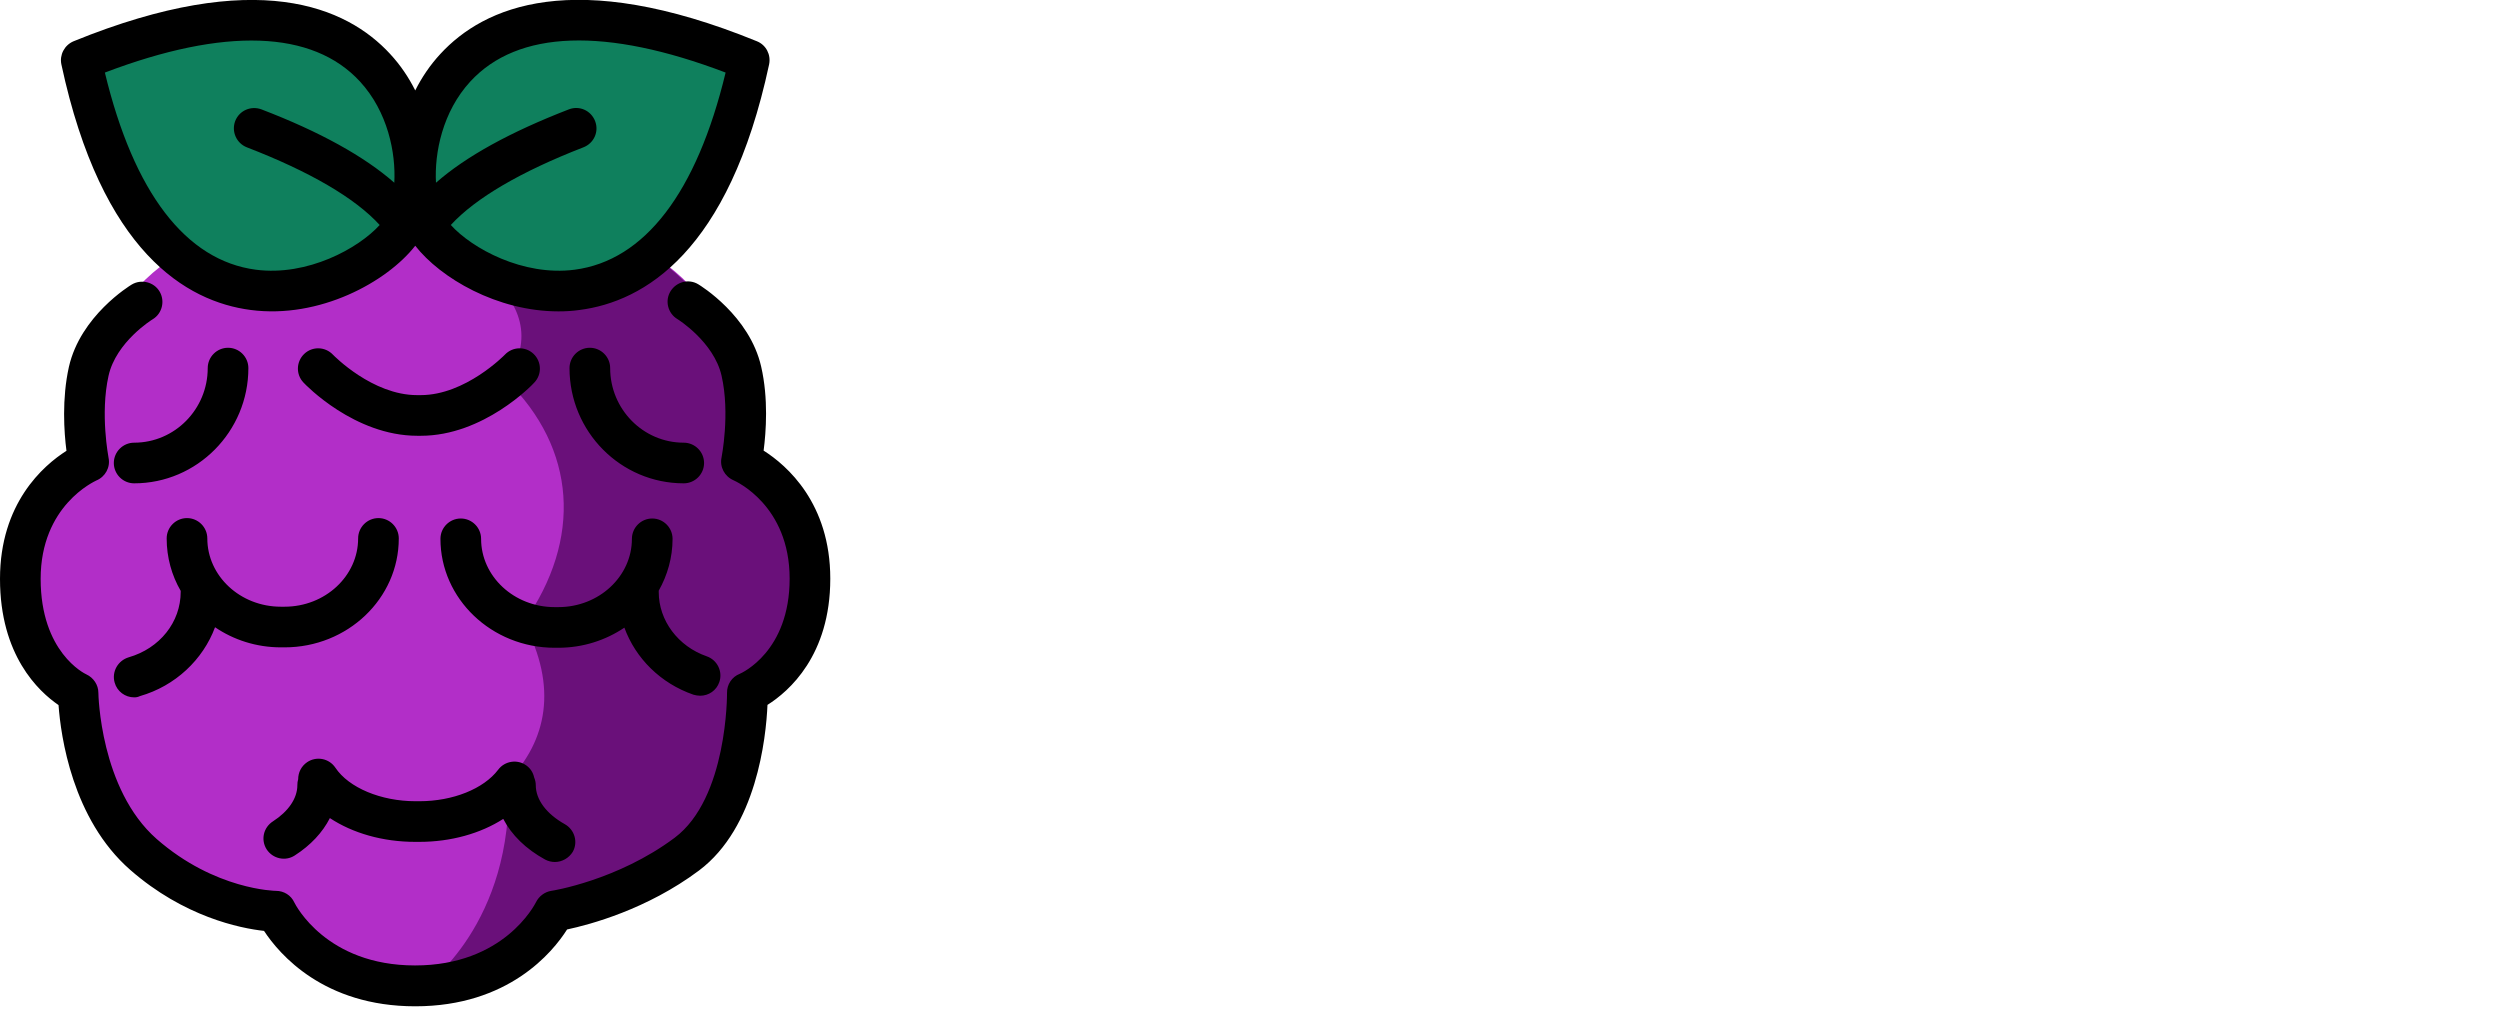 <svg viewBox="0 0 123 50" fill="none" xmlns="http://www.w3.org/2000/svg">
<style type="text/css">
.logo-text {
  display: none;
}

</style>

<path class="logo-body" d="M39.86 28.48C39.86 24.35 36.85 22.88 36.52 22.73C36.53 22.63 36.53 22.53 36.53 22.44C36.64 21.78 36.87 19.97 36.48 18.27C36.32 17.55 35.96 16.94 35.56 16.43C33.28 11.53 27.36 9.99 20.4 9.99C13.38 9.99 7.42 11.56 5.18 16.56C4.82 17.05 4.51 17.61 4.36 18.27C4.04 19.69 4.15 21.18 4.25 22.03C4.26 22.27 4.27 22.51 4.29 22.75C3.84 22.96 1 24.46 1 28.48C1 32.85 3.84 34.09 3.84 34.09C3.84 34.09 3.87 39.25 7.06 42.04C10.24 44.82 13.58 44.84 13.58 44.84C13.58 44.84 15.32 48.51 20.43 48.51C25.54 48.51 27.28 44.84 27.28 44.84C27.28 44.84 30.74 44.33 33.8 42.04C36.86 39.75 36.78 34.09 36.78 34.09C36.78 34.09 39.86 32.86 39.86 28.48Z" fill="#B22EC8"/>
<path class="logo-leafs" d="M20.9 10.98C22.38 13.9 33.31 19.56 36.86 2.96C20.85 -3.56 19.41 8.06 20.9 10.98Z" fill="#0F805D"/>
<path class="logo-leafs" d="M4 2.96C7.56 19.57 18.48 13.91 19.96 10.98C21.44 8.06 20.01 -3.56 4 2.96Z" fill="#0F805D"/>
<path class="logo-shadow" d="M20.92 48.5C20.92 48.5 25.29 45.44 25.01 38.41C26.89 36.45 27.47 33.82 25.77 30.63C28.66 26.52 28.36 22.07 24.9 18.69C26.32 16.64 25.58 14.86 23.97 13.52C23.97 13.52 28.6 15.79 32.14 12.54C32.14 12.54 39.59 17.9 36.48 22.71C36.48 22.71 44.71 28.27 36.77 34.09C36.77 34.09 37.93 42.95 27.47 44.8C27.48 44.8 24.72 47.92 20.92 48.5Z" fill="#6A107A"/>
<path class="logo-stroke" d="M20.43 49.51C15.92 49.51 13.74 46.94 12.99 45.8C11.81 45.67 9.05 45.11 6.41 42.8C3.55 40.3 2.99 36.2 2.88 34.69C1.89 34.01 0 32.24 0 28.48C0 24.77 2.12 22.91 3.27 22.18C3.15 21.26 3.04 19.62 3.39 18.05C3.96 15.54 6.38 14.06 6.48 14C6.95 13.72 7.57 13.87 7.85 14.34C8.13 14.81 7.98 15.43 7.51 15.71C7.49 15.72 5.71 16.82 5.34 18.49C4.92 20.37 5.34 22.49 5.34 22.52C5.44 22.99 5.18 23.46 4.74 23.64C4.65 23.69 2 24.87 2 28.48C2 32.09 4.16 33.14 4.25 33.18C4.6 33.34 4.84 33.7 4.84 34.08C4.84 34.13 4.92 38.83 7.71 41.28C10.58 43.79 13.55 43.83 13.58 43.83C13.97 43.83 14.32 44.05 14.48 44.4C14.54 44.52 16.05 47.5 20.42 47.5C24.79 47.5 26.3 44.52 26.37 44.39C26.51 44.1 26.8 43.88 27.12 43.83C27.15 43.83 30.38 43.32 33.19 41.22C35.8 39.27 35.77 34.14 35.77 34.09C35.76 33.68 36.01 33.3 36.4 33.15C36.49 33.11 38.85 32.06 38.85 28.47C38.85 24.86 36.2 23.68 36.09 23.63C35.65 23.44 35.4 22.97 35.5 22.51C35.5 22.49 35.93 20.36 35.5 18.48C35.12 16.82 33.35 15.71 33.33 15.7C32.86 15.42 32.7 14.8 32.99 14.33C33.28 13.86 33.89 13.7 34.36 13.99C34.46 14.05 36.88 15.53 37.45 18.04C37.81 19.61 37.69 21.25 37.57 22.17C38.72 22.9 40.85 24.76 40.85 28.47C40.85 32.25 38.81 34.02 37.76 34.68C37.69 36.31 37.22 40.71 34.39 42.83C31.82 44.75 29.02 45.49 27.9 45.73C27.2 46.84 25.02 49.51 20.43 49.51ZM27.3 42.41C27.14 42.41 26.97 42.37 26.82 42.29C25.87 41.77 25.17 41.08 24.76 40.29C23.64 41.01 22.18 41.42 20.63 41.42C20.6 41.42 20.56 41.42 20.53 41.42C20.5 41.42 20.46 41.42 20.43 41.42C18.83 41.42 17.35 40.99 16.23 40.25C15.87 40.96 15.28 41.59 14.5 42.09C14.04 42.39 13.42 42.25 13.12 41.79C12.82 41.32 12.96 40.71 13.43 40.41C14.19 39.92 14.63 39.28 14.63 38.63C14.63 38.53 14.64 38.43 14.67 38.34C14.67 38.01 14.82 37.7 15.11 37.5C15.57 37.19 16.19 37.31 16.5 37.77C17.16 38.76 18.75 39.42 20.44 39.42C20.47 39.42 20.51 39.42 20.54 39.42C20.57 39.42 20.61 39.42 20.64 39.42C22.28 39.42 23.8 38.81 24.51 37.87C24.84 37.43 25.47 37.34 25.91 37.67C26.11 37.82 26.23 38.02 26.28 38.25C26.33 38.37 26.36 38.5 26.36 38.63C26.36 39.34 26.88 40.04 27.79 40.55C28.27 40.82 28.45 41.43 28.18 41.91C27.99 42.22 27.65 42.41 27.3 42.41ZM6.6 34.31C6.16 34.31 5.76 34.02 5.64 33.58C5.49 33.05 5.8 32.5 6.33 32.34C7.86 31.9 8.89 30.61 8.89 29.12C8.89 29.1 8.89 29.09 8.89 29.07C8.45 28.31 8.2 27.43 8.2 26.49C8.2 25.94 8.65 25.49 9.2 25.49C9.75 25.49 10.2 25.94 10.2 26.49C10.2 28.34 11.82 29.85 13.82 29.85C13.85 29.85 13.88 29.85 13.91 29.85C13.94 29.85 13.97 29.85 14 29.85C16 29.85 17.62 28.34 17.62 26.49C17.62 25.94 18.07 25.49 18.62 25.49C19.17 25.49 19.62 25.94 19.62 26.49C19.62 29.45 17.1 31.85 14 31.85C13.97 31.85 13.94 31.85 13.91 31.85C13.88 31.85 13.85 31.85 13.82 31.85C12.61 31.85 11.49 31.48 10.58 30.86C9.99 32.45 8.63 33.75 6.88 34.25C6.78 34.3 6.69 34.31 6.6 34.31ZM34.45 34.23C34.34 34.23 34.23 34.21 34.12 34.18C32.5 33.62 31.27 32.39 30.72 30.88C29.8 31.5 28.68 31.87 27.47 31.87C27.44 31.87 27.41 31.87 27.38 31.87C27.35 31.87 27.32 31.87 27.29 31.87C24.19 31.87 21.67 29.46 21.67 26.51C21.67 25.96 22.12 25.51 22.67 25.51C23.22 25.51 23.67 25.96 23.67 26.51C23.67 28.36 25.29 29.87 27.29 29.87C27.32 29.87 27.35 29.87 27.38 29.87C27.41 29.87 27.44 29.87 27.47 29.87C29.47 29.87 31.09 28.36 31.09 26.51C31.09 25.96 31.54 25.51 32.09 25.51C32.64 25.51 33.09 25.96 33.09 26.51C33.09 27.43 32.84 28.3 32.41 29.06C32.41 29.08 32.41 29.11 32.41 29.13C32.41 30.53 33.36 31.8 34.77 32.29C35.29 32.47 35.57 33.04 35.39 33.56C35.25 33.97 34.87 34.23 34.45 34.23ZM33.64 23.78C30.54 23.78 28.02 21.24 28.02 18.11C28.02 17.56 28.47 17.11 29.02 17.11C29.57 17.11 30.02 17.56 30.02 18.11C30.02 20.13 31.64 21.78 33.64 21.78C34.19 21.78 34.64 22.23 34.64 22.78C34.64 23.33 34.19 23.78 33.64 23.78ZM6.6 23.78C6.05 23.78 5.6 23.33 5.6 22.78C5.6 22.23 6.05 21.78 6.6 21.78C8.6 21.78 10.22 20.13 10.22 18.11C10.22 17.56 10.67 17.11 11.22 17.11C11.77 17.11 12.22 17.56 12.22 18.11C12.22 21.23 9.7 23.78 6.6 23.78ZM20.71 21.44C20.68 21.44 20.65 21.44 20.62 21.44C20.59 21.44 20.56 21.44 20.53 21.44C17.44 21.44 15.03 18.93 14.93 18.82C14.55 18.42 14.57 17.79 14.97 17.41C15.37 17.03 16 17.05 16.38 17.45C16.42 17.49 18.32 19.44 20.52 19.44C20.55 19.44 20.58 19.44 20.61 19.44C20.64 19.44 20.67 19.44 20.7 19.44C22.9 19.44 24.82 17.47 24.84 17.45C25.22 17.05 25.85 17.03 26.25 17.41C26.65 17.79 26.67 18.42 26.29 18.82C26.2 18.93 23.79 21.44 20.71 21.44ZM27.48 15.32C24.46 15.32 21.67 13.68 20.43 12.09C19.05 13.86 15.73 15.7 12.33 15.25C9.18 14.84 5 12.41 3.02 3.17C2.92 2.7 3.17 2.22 3.62 2.03C12.63 -1.64 17.06 0.34 19.19 2.65C19.7 3.2 20.11 3.81 20.43 4.45C20.75 3.81 21.16 3.2 21.67 2.65C23.8 0.34 28.22 -1.65 37.24 2.03C37.69 2.21 37.94 2.69 37.84 3.17C35.86 12.41 31.68 14.84 28.52 15.25C28.17 15.3 27.83 15.32 27.48 15.32ZM22.18 11.07C23.22 12.22 25.73 13.6 28.27 13.27C31.72 12.82 34.28 9.47 35.7 3.57C29.81 1.33 25.48 1.47 23.14 4.01C21.77 5.5 21.37 7.52 21.45 8.99C22.93 7.69 25.12 6.49 27.99 5.38C28.51 5.18 29.08 5.44 29.28 5.96C29.48 6.48 29.22 7.05 28.7 7.25C25.63 8.44 23.39 9.75 22.18 11.07ZM5.16 3.57C6.58 9.47 9.14 12.82 12.59 13.27C15.13 13.6 17.64 12.22 18.68 11.07C17.47 9.74 15.23 8.44 12.15 7.25C11.63 7.05 11.38 6.47 11.57 5.96C11.77 5.44 12.34 5.19 12.86 5.38C15.73 6.48 17.92 7.69 19.4 8.99C19.48 7.52 19.08 5.5 17.71 4.01C15.38 1.48 11.05 1.33 5.16 3.57Z" fill="#000000"/>
<g class="logo-text">
<path d="M67.533 37.715C66.919 37.715 66.559 37.408 66.453 36.795C66.32 35.782 66.253 34.822 66.253 33.915C66.173 31.862 66.106 29.728 66.053 27.515C66.026 25.275 66.013 23.648 66.013 22.635C65.426 22.902 64.96 23.275 64.613 23.755C64.293 24.208 63.986 24.795 63.693 25.515C63.213 26.822 62.973 28.115 62.973 29.395V30.395C62.973 30.555 62.959 31.048 62.933 31.875C62.906 32.702 62.826 33.608 62.693 34.595C62.533 35.928 61.866 36.928 60.693 37.595C60.506 37.702 60.266 37.755 59.973 37.755C59.626 37.755 59.333 37.675 59.093 37.515C58.88 37.328 58.813 37.075 58.893 36.755C58.946 36.568 59.026 36.435 59.133 36.355C59.239 36.275 59.386 36.195 59.573 36.115C59.786 36.035 59.946 35.955 60.053 35.875C60.453 35.502 60.653 34.995 60.653 34.355L60.693 30.995C60.746 29.688 60.813 28.688 60.893 27.995C60.973 27.275 61.173 26.448 61.493 25.515C61.599 25.168 61.853 24.622 62.253 23.875C62.653 23.102 62.946 22.608 63.133 22.395C61.719 21.702 60.733 20.835 60.173 19.795C59.639 18.755 59.373 17.235 59.373 15.235C59.373 13.662 59.653 12.115 60.213 10.595C60.773 9.102 61.693 8.155 62.973 7.755L64.733 7.155C64.973 7.048 65.24 6.995 65.533 6.995C66.093 6.995 66.733 7.235 67.453 7.715C67.906 7.982 68.133 8.422 68.133 9.035C67.973 11.275 67.893 12.968 67.893 14.115V22.995C67.893 25.822 67.919 27.955 67.973 29.395C67.999 30.488 68.04 31.462 68.093 32.315C68.146 33.168 68.186 33.875 68.213 34.435L68.333 36.635V36.875C68.333 37.222 68.279 37.448 68.173 37.555C68.066 37.662 67.853 37.715 67.533 37.715ZM65.853 8.675C65.719 8.728 65.413 8.835 64.933 8.995C64.48 9.155 64.079 9.342 63.733 9.555C63.333 9.742 62.959 10.142 62.613 10.755C62.293 11.342 62.039 11.968 61.853 12.635C61.666 13.302 61.586 13.808 61.613 14.155L61.693 15.915C61.693 16.742 61.706 17.395 61.733 17.875C61.76 18.622 61.973 19.248 62.373 19.755C62.8 20.235 63.386 20.568 64.133 20.755C64.426 20.835 64.76 20.955 65.133 21.115C65.533 21.248 65.826 21.355 66.013 21.435L65.853 8.675Z" fill="#0F805D"/>
<path d="M73.49 37.835C73.464 37.728 73.41 37.542 73.33 37.275C73.277 37.008 73.264 36.782 73.29 36.595C73.344 33.502 73.424 31.195 73.53 29.675C73.557 29.115 73.57 28.288 73.57 27.195C73.57 25.222 73.477 22.835 73.29 20.035C73.13 16.622 73.05 14.035 73.05 12.275C73.05 11.875 73.21 11.515 73.53 11.195C73.85 10.875 74.237 10.715 74.69 10.715C76.21 10.715 77.53 10.835 78.65 11.075C79.184 11.182 79.53 11.368 79.69 11.635C79.85 11.875 79.904 12.288 79.85 12.875C79.477 13.115 79.09 13.235 78.69 13.235C78.557 13.235 78.357 13.208 78.09 13.155C77.85 13.102 77.21 13.048 76.17 12.995H76.09C75.717 12.995 75.53 13.195 75.53 13.595C75.397 17.462 75.33 19.662 75.33 20.195C75.384 22.968 75.437 25.062 75.49 26.475C75.49 26.662 75.504 26.888 75.53 27.155C75.557 27.422 75.557 27.648 75.53 27.835C75.45 29.062 75.41 30.355 75.41 31.715C75.41 33.928 75.45 35.475 75.53 36.355C75.504 36.942 75.41 37.342 75.25 37.555C75.09 37.795 74.797 37.915 74.37 37.915C74.264 37.915 73.97 37.888 73.49 37.835Z" fill="#0F805D"/>
<path d="M87.263 38.275C86.57 38.275 85.93 38.048 85.344 37.595C84.757 37.168 84.277 36.582 83.903 35.835C83.13 34.208 82.65 32.435 82.463 30.515C82.224 28.702 82.103 26.955 82.103 25.275C82.103 24.955 82.117 24.688 82.144 24.475V23.755C82.144 23.622 82.13 23.555 82.103 23.555V22.835L82.144 20.035C82.17 19.182 82.277 17.822 82.463 15.955C82.597 14.675 82.903 13.435 83.383 12.235C83.57 11.702 83.81 11.302 84.103 11.035C84.397 10.742 84.73 10.595 85.103 10.595C86.17 10.595 87.13 10.795 87.984 11.195C88.837 11.568 89.557 12.102 90.144 12.795C90.677 13.462 91.13 14.288 91.504 15.275C91.877 16.235 92.144 17.262 92.303 18.355C92.463 19.475 92.543 20.662 92.543 21.915V22.235C92.543 23.062 92.557 23.808 92.584 24.475L92.624 26.755C92.624 34.435 90.837 38.275 87.263 38.275ZM87.103 36.595C87.584 36.595 88.023 36.408 88.424 36.035C88.823 35.635 89.13 35.102 89.344 34.435C89.85 33.075 90.157 31.608 90.263 30.035C90.397 28.675 90.463 27.502 90.463 26.515C90.463 25.315 90.37 23.742 90.183 21.795C90.023 19.742 89.944 18.208 89.944 17.195V16.475C89.89 15.462 89.543 14.582 88.903 13.835C88.29 13.088 87.53 12.715 86.624 12.715C85.717 12.715 85.117 13.235 84.823 14.275C84.557 15.102 84.424 16.168 84.424 17.475C84.424 17.982 84.437 18.408 84.463 18.755V19.835L84.383 21.675C84.33 22.235 84.303 22.848 84.303 23.515C84.303 24.955 84.344 26.382 84.424 27.795C84.53 29.795 84.797 31.742 85.224 33.635C85.65 35.608 86.277 36.595 87.103 36.595Z" fill="#0F805D"/>
<path d="M110.947 42.435C110.733 42.488 110.573 42.515 110.467 42.515C110.147 42.515 109.92 42.315 109.787 41.915C109.68 41.595 109.627 41.195 109.627 40.715L109.667 37.955C109.667 37.795 109.653 37.648 109.627 37.515C109.6 37.382 109.573 37.248 109.547 37.115H104.947C105.213 37.115 104.573 37.248 103.027 37.515C101.507 37.755 100.32 37.915 99.467 37.995L97.667 38.155L95.667 38.355C95.667 38.595 95.667 38.888 95.667 39.235C95.693 39.582 95.693 39.995 95.667 40.475V40.675C95.667 41.102 95.56 41.422 95.347 41.635C95.133 41.848 94.933 41.955 94.747 41.955C94.64 41.955 94.48 41.902 94.267 41.795C93.787 41.448 93.52 40.968 93.467 40.355L93.347 37.435C93.293 36.395 93.72 35.875 94.627 35.875C95.133 35.848 95.533 35.715 95.827 35.475C96.12 35.235 96.467 34.862 96.867 34.355C97.267 33.822 97.573 33.235 97.787 32.595C98.027 31.928 98.253 31.128 98.467 30.195C98.707 29.182 98.88 28.195 98.987 27.235C99.093 26.275 99.227 24.902 99.387 23.115C99.627 20.315 99.747 17.502 99.747 14.675L99.707 12.435C99.707 11.928 99.853 11.515 100.147 11.195C100.44 10.848 100.84 10.675 101.347 10.675C101.507 10.675 101.627 10.688 101.707 10.715C102.933 10.928 103.933 11.062 104.707 11.115H104.907C105.253 11.115 105.453 11.048 105.507 10.915C105.747 10.595 106.04 10.435 106.387 10.435C106.627 10.435 106.84 10.488 107.027 10.595C107.453 10.755 107.733 11.155 107.867 11.795L107.667 18.635C107.667 22.342 107.68 25.115 107.707 26.955C107.707 27.915 107.733 29.382 107.787 31.355L107.827 33.555C107.827 33.768 107.84 33.968 107.867 34.155C107.893 34.342 107.92 34.528 107.947 34.715C108.48 34.768 108.88 34.795 109.147 34.795C109.36 34.795 109.52 34.782 109.627 34.755C110.213 34.675 110.733 34.822 111.187 35.195C111.667 35.542 111.907 35.995 111.907 36.555C111.907 37.275 111.853 38.355 111.747 39.795C111.747 40.168 111.72 40.702 111.667 41.395C111.613 41.955 111.373 42.302 110.947 42.435ZM99.427 36.075C100.92 35.942 102.093 35.822 102.947 35.715C103.827 35.582 104.693 35.382 105.547 35.115C105.813 31.888 105.947 28.435 105.947 24.755C105.947 21.342 105.813 17.595 105.547 13.515C104.853 13.488 103.56 13.422 101.667 13.315L101.627 15.195C101.413 19.302 101.267 22.368 101.187 24.395C101.08 27.435 100.56 30.422 99.627 33.355C99.573 33.515 99.453 33.915 99.267 34.555C99.107 35.168 98.853 35.702 98.507 36.155L99.427 36.075Z" fill="#0F805D"/>
<path d="M122.221 37.875C121.608 37.875 121.155 37.782 120.861 37.595C120.568 37.408 120.421 37.062 120.421 36.555C120.421 35.755 120.288 34.395 120.021 32.475L119.861 31.635L115.901 31.035C115.741 31.648 115.515 32.888 115.221 34.755C115.061 36.062 114.808 36.928 114.461 37.355C114.275 37.595 114.008 37.715 113.661 37.715C113.341 37.715 113.048 37.622 112.781 37.435C112.515 37.222 112.381 36.968 112.381 36.675L112.461 36.475L112.501 36.315C114.261 29.462 115.595 22.702 116.501 16.035C116.501 15.928 116.515 15.755 116.541 15.515C116.568 15.248 116.595 14.875 116.621 14.395C116.701 13.408 116.781 12.622 116.861 12.035C116.968 11.448 117.128 11.008 117.341 10.715H118.701C119.075 10.715 119.395 10.808 119.661 10.995C119.928 11.155 120.061 11.395 120.061 11.715C120.061 13.742 120.341 16.755 120.901 20.755C121.435 24.862 121.701 27.742 121.701 29.395C121.701 29.555 121.768 29.968 121.901 30.635C122.035 31.248 122.101 31.648 122.101 31.835C122.101 32.022 122.235 32.822 122.501 34.235C122.741 35.515 122.861 36.342 122.861 36.715V36.755C122.861 37.342 122.648 37.715 122.221 37.875ZM119.581 30.195C119.501 29.795 119.461 29.302 119.461 28.715C119.461 26.315 119.248 23.248 118.821 19.515L118.421 15.355C117.275 21.622 116.488 26.355 116.061 29.555C116.461 29.822 117.635 30.035 119.581 30.195Z" fill="#0F805D"/>
</g>
</svg>
